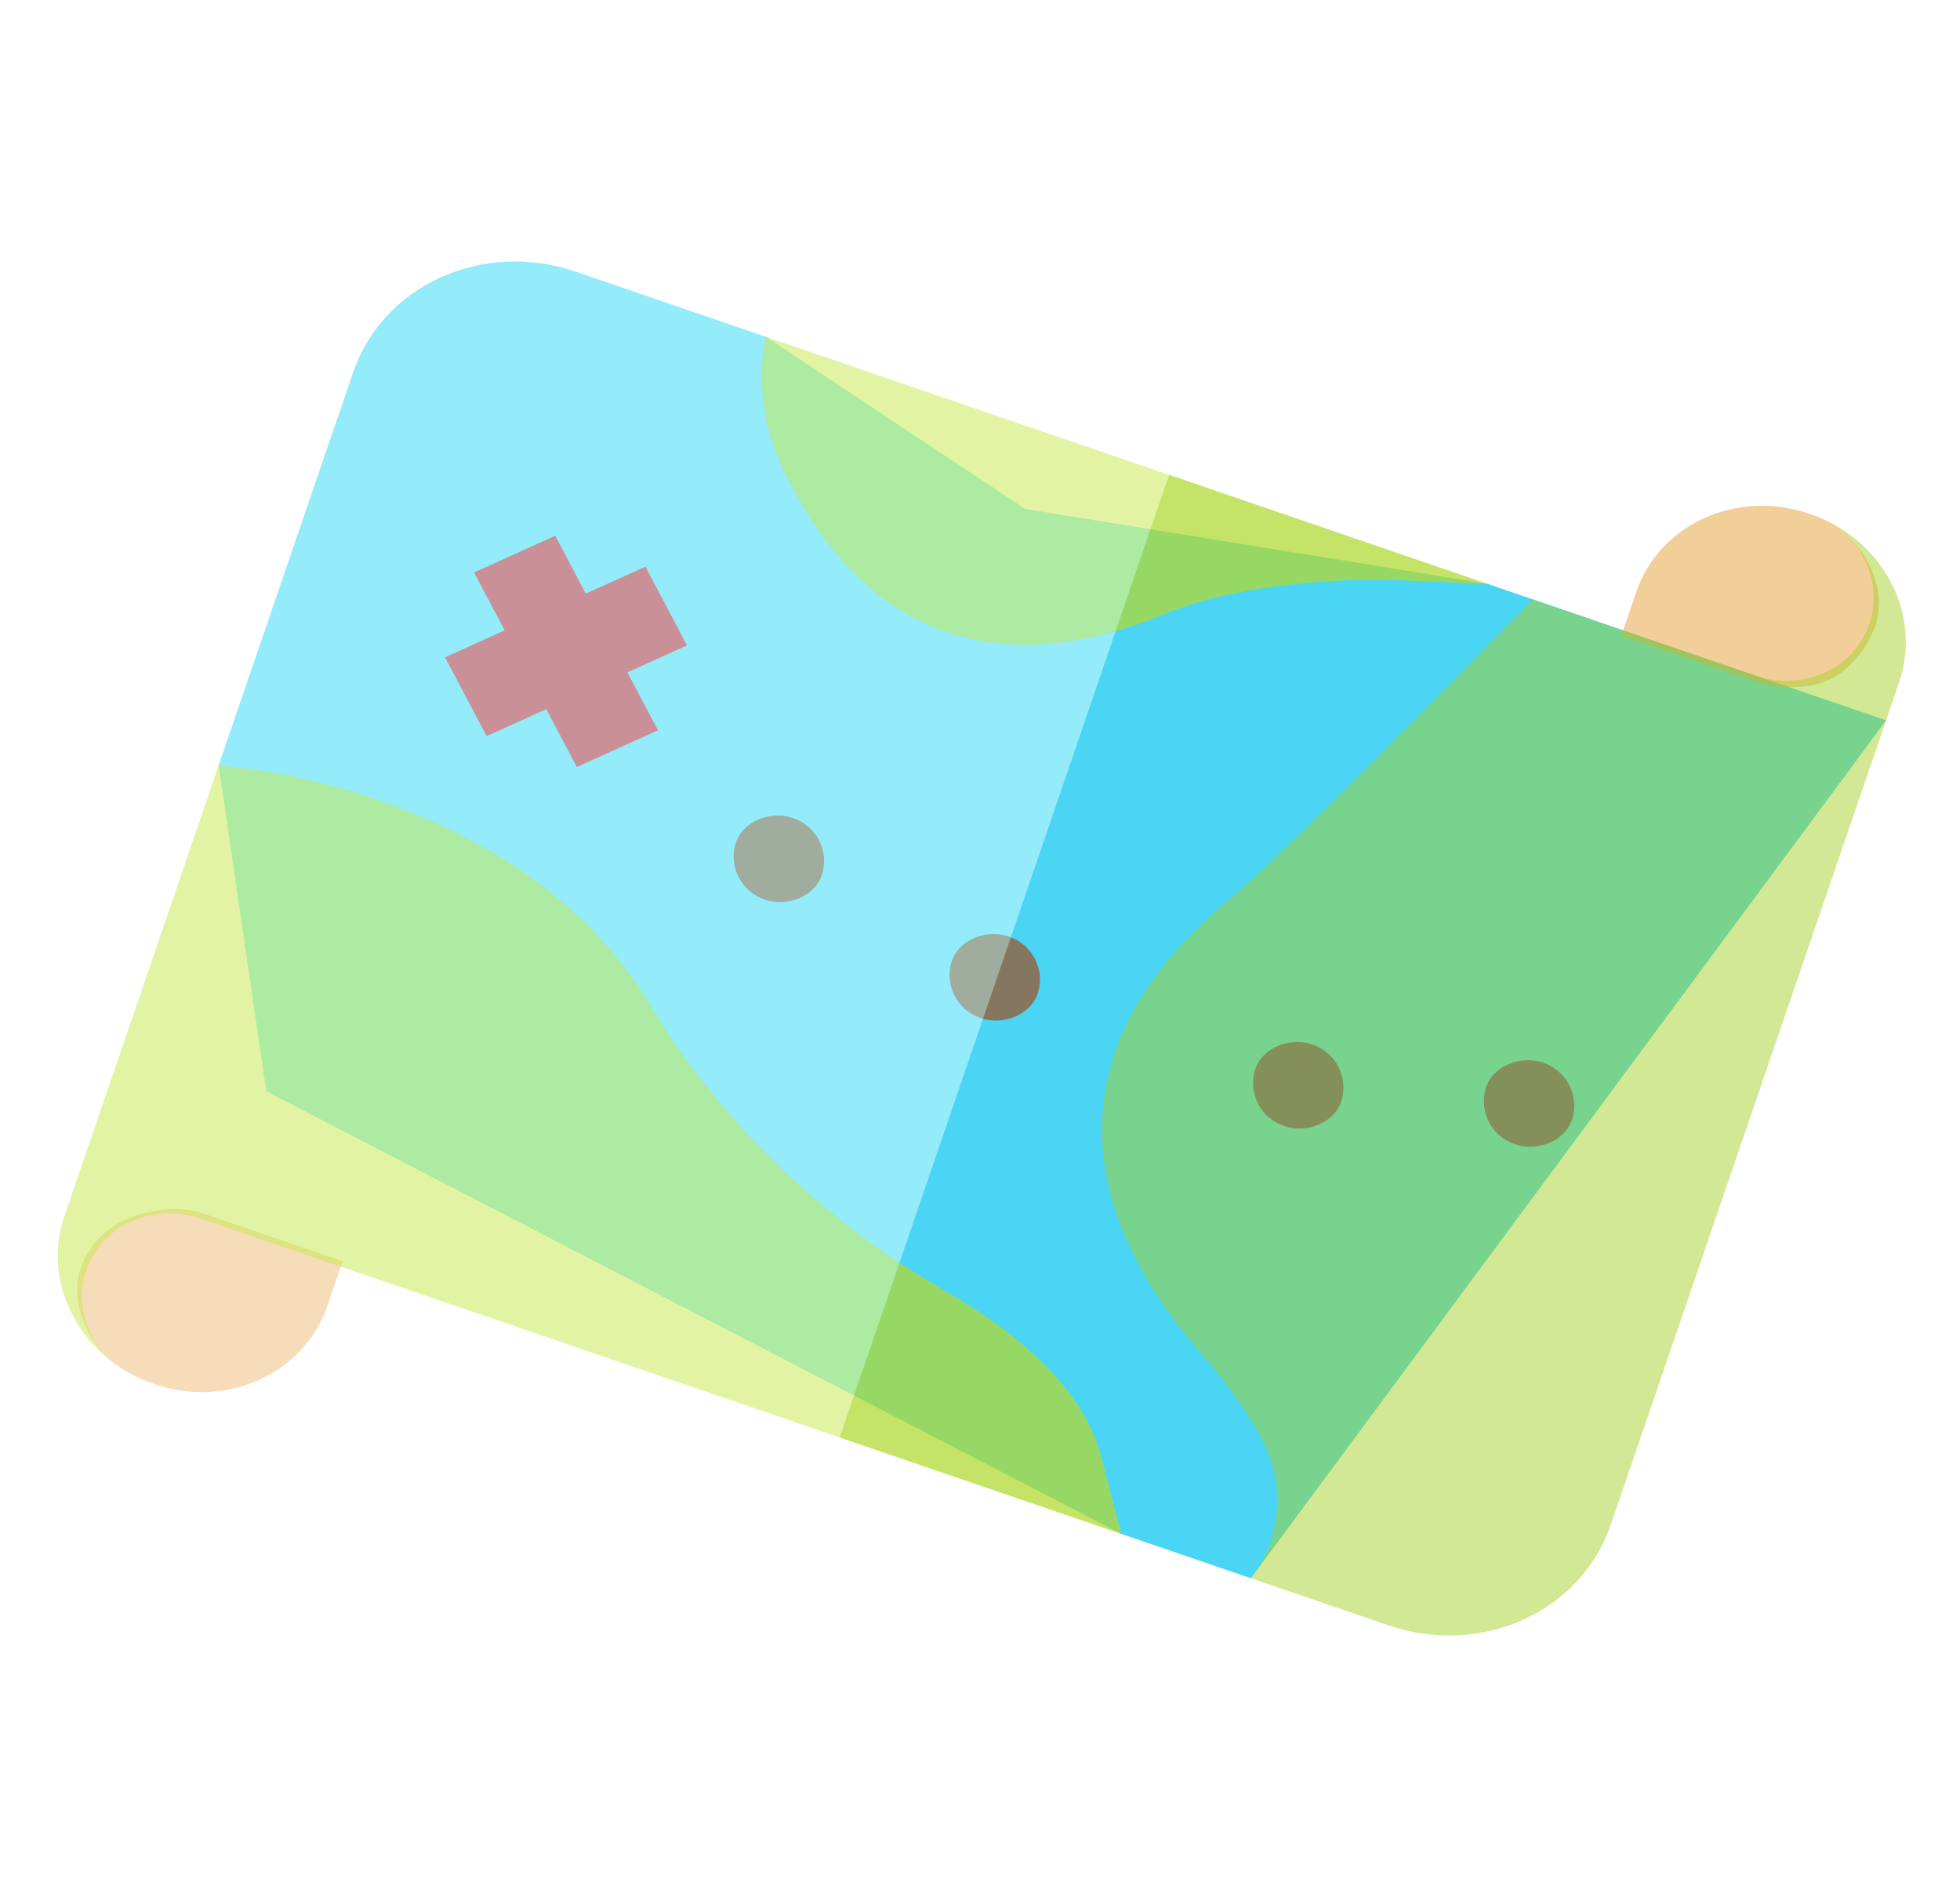 <svg width="208" height="202" viewBox="0 0 208 202" fill="none" xmlns="http://www.w3.org/2000/svg">
<g clip-path="url(#clip0)">
<path d="M61.077 28.82C51.234 25.451 40.647 30.243 37.477 39.504L23.203 81.203L28.259 115.784L118.991 162.738L132.747 167.447L200.154 76.428L162.632 63.584L157.862 61.951L108.796 53.999L81.259 35.728L61.077 28.82Z" fill="#2AD8F6" fill-opacity="0.5"/>
<path d="M162.632 63.584L157.862 61.951L122.097 56.154L90.635 148.063L118.991 162.738L132.747 167.447L200.154 76.428L162.632 63.584Z" fill="#00C0F1" fill-opacity="0.5"/>
<path d="M36.368 133.809L34.74 138.567C33.307 142.753 29.923 145.764 25.836 147.03C23.345 147.804 20.596 147.928 17.868 147.281C17.383 147.164 16.902 147.025 16.421 146.86L16.23 146.795C14.689 146.267 13.287 145.523 12.049 144.609C12.049 144.609 12.049 144.609 12.046 144.608C9.212 142.175 7.342 138.118 8.563 134.553C9.376 132.176 11.139 130.375 13.326 129.384C15.518 128.392 18.944 127.845 21.471 128.71L36.368 133.809Z" fill="#EEBB75" fill-opacity="0.5"/>
<path d="M118.991 162.738L21.273 129.287C18.746 128.422 16.133 128.602 13.941 129.595C11.753 130.585 9.99 132.386 9.177 134.763C7.956 138.328 9.212 142.175 12.046 144.608C7.161 140.993 4.872 134.752 6.836 129.015L23.202 81.205L27.054 81.668C28.223 81.81 55.854 85.363 68.599 106C69.037 106.715 69.472 107.409 69.896 108.084C77.206 119.716 87.737 129.717 100.347 137.009C109.677 142.4 115.237 148.324 116.874 154.613L118.991 162.738Z" fill="#C7EB4B" fill-opacity="0.5"/>
<path d="M157.862 61.951L147.844 61.526C147.702 61.52 133.636 60.996 123.653 65.118C114.951 68.713 107.164 69.358 100.439 67.056C99.03 66.574 97.665 65.961 96.349 65.217C91.218 62.321 87.002 57.522 83.467 50.542C80.159 44.014 80.702 38.358 81.259 35.728L157.862 61.951Z" fill="#C7EB4B" fill-opacity="0.5"/>
<path d="M72.906 68.475L68.491 60.117L62.166 62.98L58.923 56.842L50.312 60.74L53.555 66.879L47.231 69.742L51.646 78.1L57.971 75.236L61.214 81.375L69.825 77.477L66.582 71.338L72.906 68.475Z" fill="#FF3636" fill-opacity="0.5"/>
<path d="M81.173 95.448C83.582 96.272 86.573 95.07 87.262 92.691C87.954 90.305 86.722 87.666 84.14 86.782C81.731 85.957 78.741 87.16 78.051 89.538C77.359 91.924 78.591 94.564 81.173 95.448Z" fill="#AD7042" fill-opacity="0.5"/>
<path d="M104.081 108.023C106.49 108.847 109.481 107.645 110.17 105.266C110.862 102.881 109.63 100.241 107.048 99.357C104.639 98.532 101.649 99.735 100.959 102.113C100.267 104.499 101.499 107.139 104.081 108.023Z" fill="#AD7042" fill-opacity="0.5"/>
<path d="M198.995 66.415C198.181 68.792 196.222 71.171 194.034 72.161C191.842 73.153 188.611 73.122 186.084 72.257L172.052 67.454L173.648 62.792C176.108 55.605 184.325 51.882 191.967 54.498L192.195 54.576C192.955 54.84 193.681 55.153 194.37 55.517L194.373 55.519C197.991 57.825 200.368 62.405 198.995 66.415Z" fill="#E69F34" fill-opacity="0.5"/>
<path d="M201.552 72.343L170.943 161.759C167.768 171.035 157.202 175.818 147.343 172.443L132.746 167.447C135.999 163.206 136.466 157.492 133.885 152.656C132.523 150.102 130.472 147.066 127.41 143.536C118.633 133.422 115.348 123.468 117.648 113.945C119.208 107.482 123.402 101.354 130.118 95.723C137.743 89.33 162.633 63.584 162.633 63.584L186.282 71.679C188.809 72.544 191.425 72.365 193.617 71.373C195.805 70.383 197.567 68.582 198.381 66.204C199.754 62.195 197.991 57.825 194.373 55.519C200.583 58.79 203.763 65.884 201.552 72.343Z" fill="#A7D22B" fill-opacity="0.5"/>
<path d="M136.291 119.479C138.7 120.303 141.69 119.101 142.38 116.722C143.071 114.336 141.839 111.697 139.257 110.813C136.848 109.988 133.858 111.191 133.168 113.569C132.477 115.955 133.709 118.595 136.291 119.479Z" fill="#914D24" fill-opacity="0.5"/>
<path d="M160.785 121.409C163.194 122.234 166.184 121.031 166.874 118.653C167.566 116.267 166.333 113.627 163.751 112.743C161.342 111.919 158.352 113.121 157.663 115.5C156.971 117.885 158.203 120.525 160.785 121.409Z" fill="#914D24" fill-opacity="0.5"/>
<path d="M124.072 50.384L118.397 66.961C120.11 66.471 121.862 65.858 123.653 65.118C133.636 60.996 147.702 61.52 147.844 61.526L157.862 61.951L124.072 50.384Z" fill="#A7D22B" fill-opacity="0.5"/>
<path d="M89.113 152.51L118.992 162.738L116.876 154.614C115.237 148.324 109.676 142.401 100.348 137.009C98.68 136.044 97.05 135.032 95.458 133.975L89.113 152.51L89.113 152.51Z" fill="#A7D22B" fill-opacity="0.5"/>
<path d="M107.277 99.448L104.318 108.091C106.683 108.763 109.503 107.568 110.17 105.266C110.841 102.953 109.699 100.407 107.277 99.448Z" fill="#914D24" fill-opacity="0.5"/>
</g>
<defs>
<clipPath id="clip0">
<rect width="165.867" height="156.05" fill="white" transform="translate(51) rotate(18.897)"/>
</clipPath>
</defs>
</svg>
